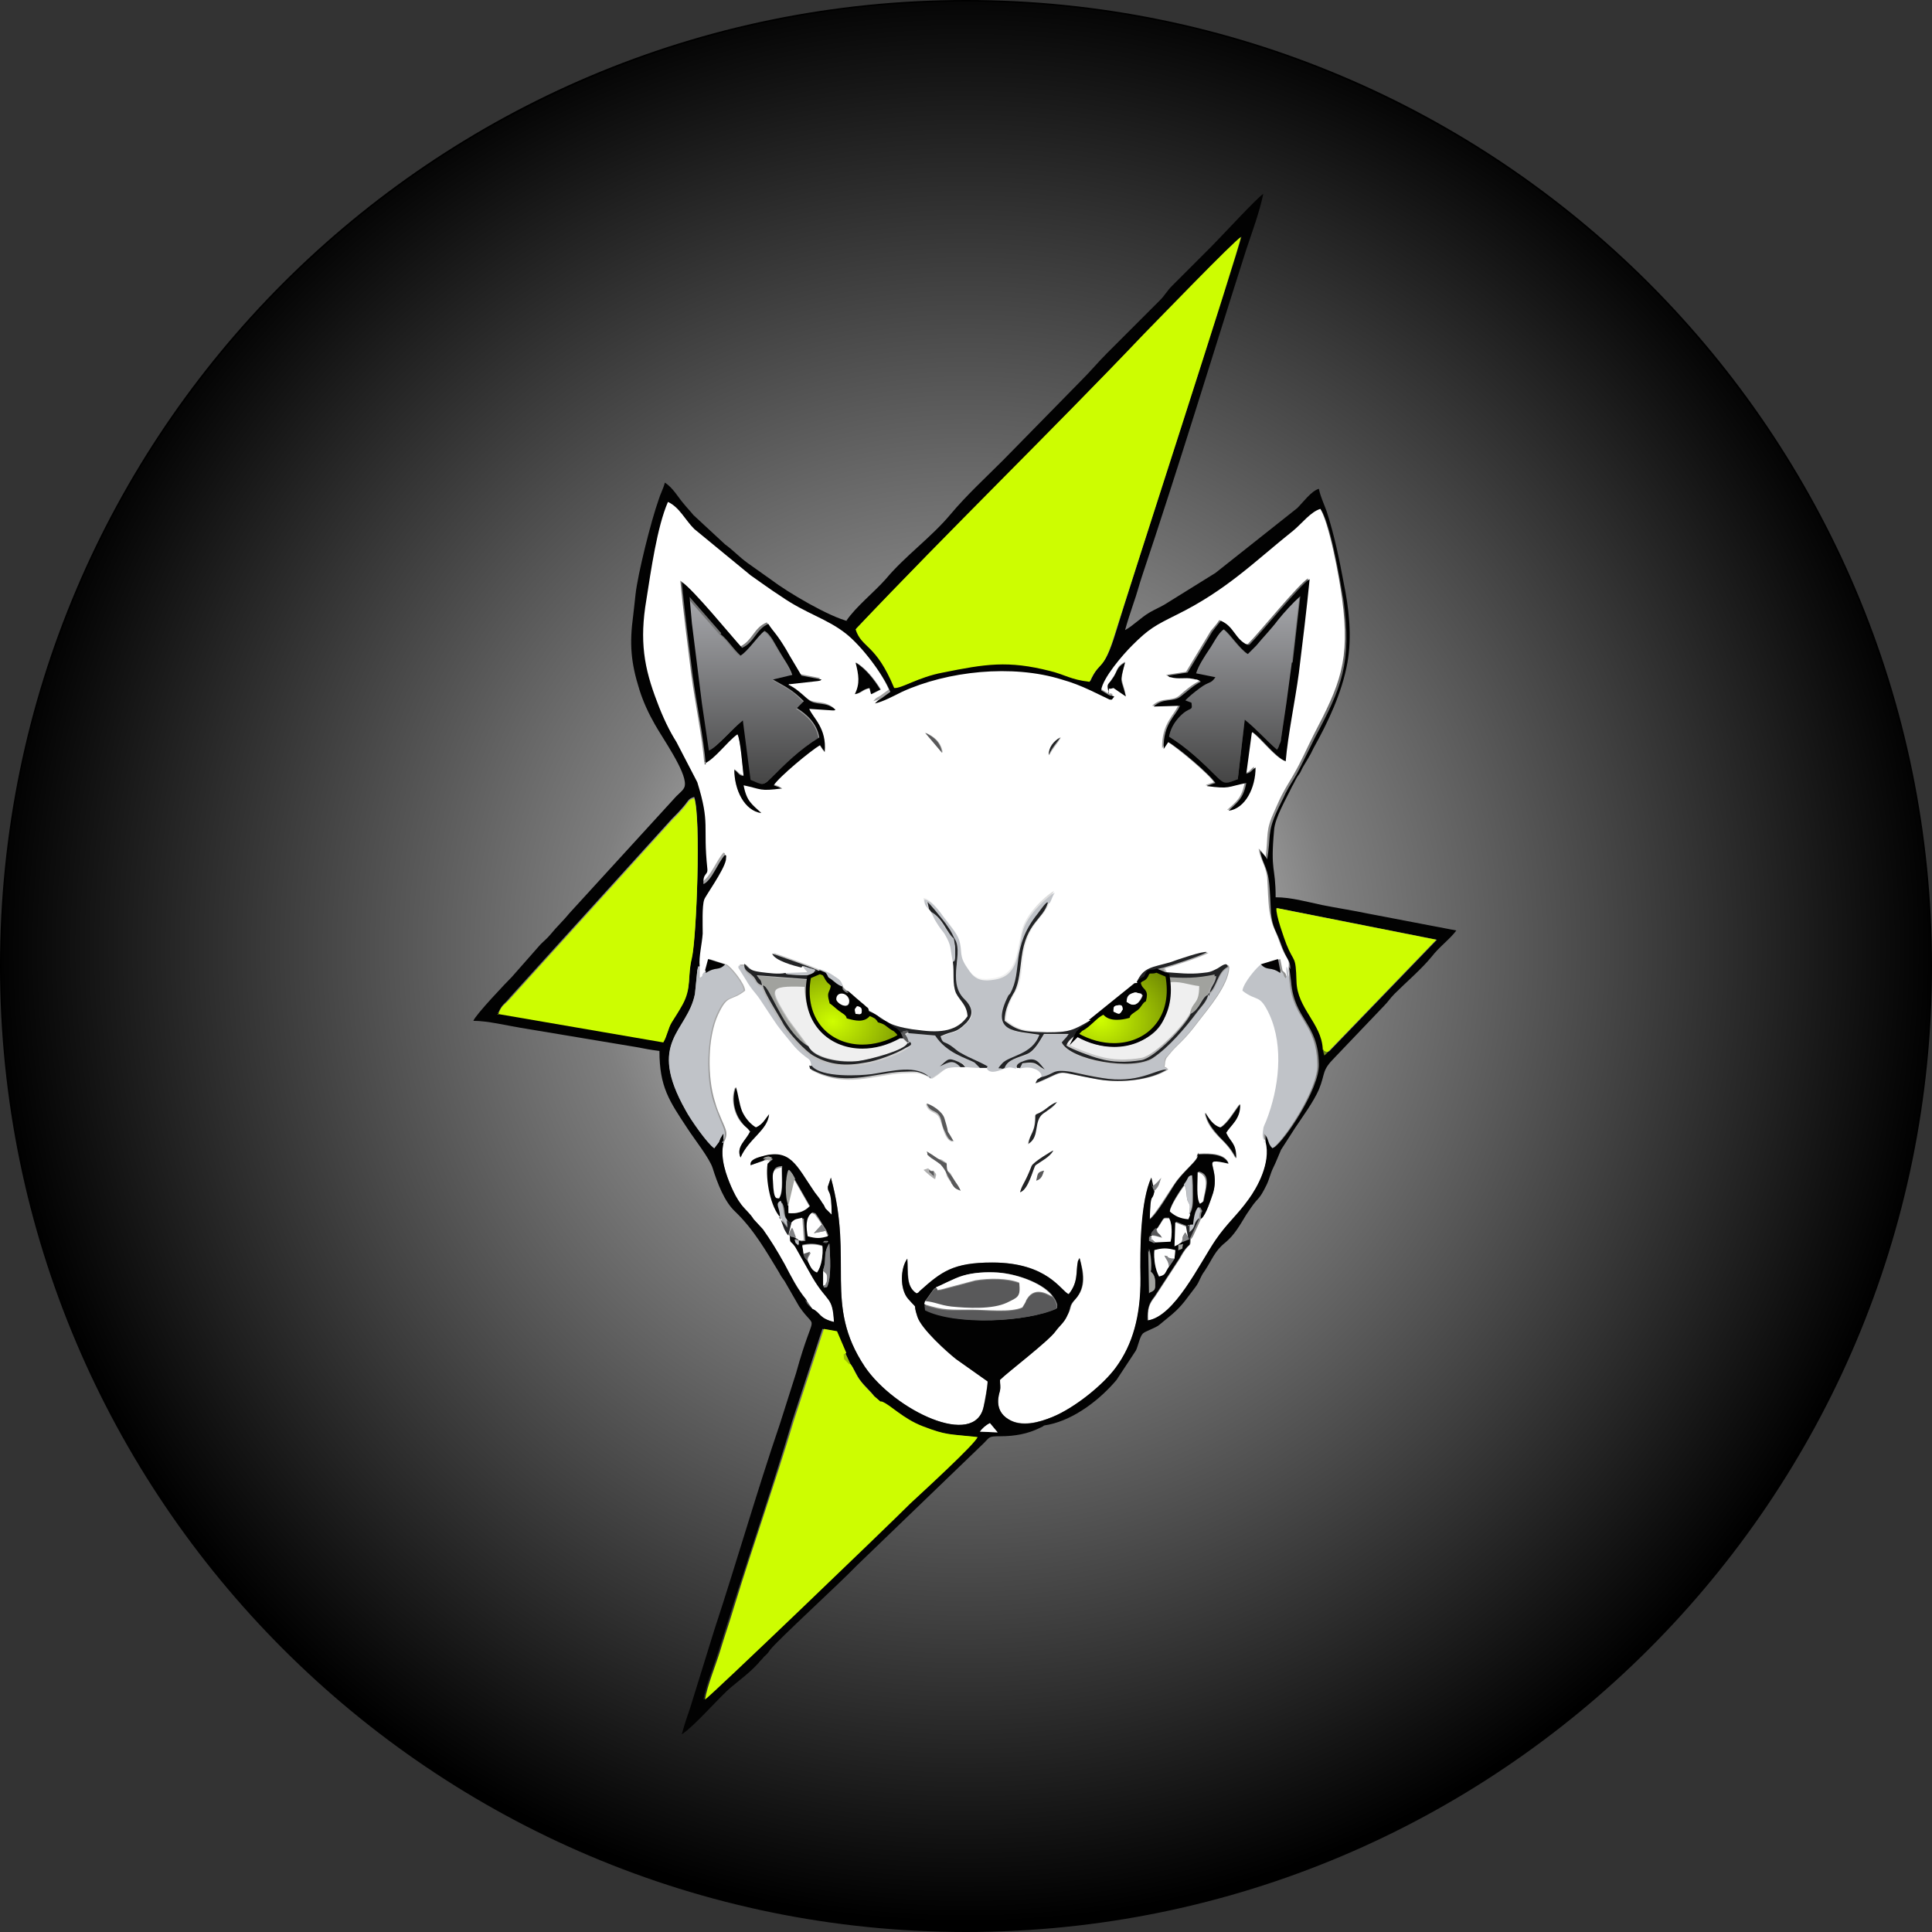 <?xml version="1.0" encoding="UTF-8"?>
<svg xmlns:xodm="http://www.corel.com/coreldraw/odm/2003" xmlns="http://www.w3.org/2000/svg" xmlns:xlink="http://www.w3.org/1999/xlink" version="1.1" id="Layer_1" x="0px" y="0px" viewBox="0 0 2502 2502" style="enable-background:new 0 0 2502 2502;" xml:space="preserve">
<rect x="0" y="0" width="2502" height="2502" fill="#333333" stroke="none"/>
<style type="text/css">
	.st0{fill-rule:evenodd;clip-rule:evenodd;fill:url(#SVGID_1_);}
	.st1{fill-rule:evenodd;clip-rule:evenodd;fill:#FFFFFF;}
	.st2{fill-rule:evenodd;clip-rule:evenodd;fill:#020202;}
	.st3{fill-rule:evenodd;clip-rule:evenodd;fill:#CDFD01;}
	.st4{fill-rule:evenodd;clip-rule:evenodd;fill:url(#SVGID_00000026847302871097622970000006919337561084139422_);}
	.st5{fill-rule:evenodd;clip-rule:evenodd;fill:#C0C3C8;}
	.st6{fill-rule:evenodd;clip-rule:evenodd;fill:url(#SVGID_00000163774187764561472270000017059140417790215056_);}
	.st7{fill-rule:evenodd;clip-rule:evenodd;fill:#EFEFEF;}
	.st8{fill-rule:evenodd;clip-rule:evenodd;fill:#222325;}
	.st9{fill-rule:evenodd;clip-rule:evenodd;fill:#59595A;}
	.st10{fill-rule:evenodd;clip-rule:evenodd;fill:#A1A29E;}
	.st11{fill-rule:evenodd;clip-rule:evenodd;fill:#828385;}
	.st12{fill-rule:evenodd;clip-rule:evenodd;fill:url(#SVGID_00000067932993026920062060000005229039142540947853_);}
	.st13{fill-rule:evenodd;clip-rule:evenodd;fill:#9DC202;}
	.st14{fill-rule:evenodd;clip-rule:evenodd;fill:#6B8717;}
	.st15{fill-rule:evenodd;clip-rule:evenodd;fill:url(#SVGID_00000087407764080572978660000013979280508829580417_);}
</style>
<g>
	
		<radialGradient id="SVGID_1_" cx="9.094947e-13" cy="2502" r="1" gradientTransform="matrix(1250 0 0 -1250 1251 3128751)" gradientUnits="userSpaceOnUse">
		<stop offset="0" style="stop-color:#FFFFFF"></stop>
		<stop offset="0.38" style="stop-color:#7F7F7F"></stop>
		<stop offset="1" style="stop-color:#000000"></stop>
	</radialGradient>
	<circle class="st0" cx="1251" cy="1251" r="1250"></circle>
	<path d="M1251,1v1c344.7,0,657,139.9,883,366c226.1,226.1,366,538.3,366,883c0,344.7-139.9,657-366,883   c-226.1,226.1-538.3,366-883,366c-344.7,0-657-139.9-883-366C141.9,1908,2,1595.7,2,1251c0-344.7,139.9-657,366-883   C594,141.9,906.3,2,1251,2V1V0C560.4,0,0,560.4,0,1251c0,690.6,560.4,1251,1251,1251c690.6,0,1251-560.4,1251-1251   C2502,560.4,1941.6,0,1251,0V1z"></path>
	<path class="st1" d="M1342,1529c3-9,2-10,10-13C1350,1522,1348,1526,1342,1529z M1226,1516c6,3,5,4,9,11c4,6,6,8,9,15   c-7-3-8-4-12-10c-5-8-6-7-7-15L1226,1516z M1203,1514c5,3,0,2,6,2c4,6,4,3,2,11c-3-1-12-9-15-12l6-2L1203,1514z M1226,1516l-7-8   c-8-7-4-2-6-7c8,0,6,1,13,5V1516z M1321,1544c4-10,6-10,15-34c2-5,27-20,28-20c-4,8-16,14-23,19C1338,1513,1331,1541,1321,1544z    M1213,1502c-3-1-5-1-8-3c-6-6-1-1-4-7c7,4,9,4,12,11V1502z M1580,1460c9-5,18-21,25-30c2,18-11,27-18,37c7,13,13,13,13,33   c-7-13-12-18-22-28c-7-7-16-18-18-31c5,8,10,16,19,19H1580z M1235,1479c-3-1-7,0-12-12c-2-6-3-10-5-15c-4-15-15-8-19-22   c8,2,20,9,23,19c10,29,0,7,12,30H1235z M1341,1444c12-5,16-12,27-16c-3,5-7,8-11,10c-3,3-4,2-7,5c-13,9-3,30-19,39c2-14,10-14,9-37   L1341,1444z M979,1460c9-3,12-11,17-17c-3,22-26,31-37,56c-6-14,7-22,12-33c-4-8-5-6-11-12c-10-12-14-32-8-46c3,7,4,20,8,31   c4,9,11,17,18,21H979z M1359,1168c-6,22-28,25-34,71c-2,15-2,32-9,44c-6,10-13,23-13,38c17,14,26,14,55,15s35-3,55-15l57-46   c4-2,0-1,4-2c9-20,20-18,44-26c8-2,43-15,47-13c-8,5-45,17-56,20c1,11-2-6,1,3c0,0,1,2,2,3c16,1,30,3,47,1c11-1,12-2,20-6   c5-3,12-9,13-2c-1,23-27,53-40,70c-20,27-27,29-38,43c-3,4-4,4-5,9c-1,13-3,2,4,10c-20,13-57,18-88,13c-64-11-37-14-82,5   c3-8,3-4,8-9c0-6,1-3-3-7c-1-2-4-3-7-4c-6-2-12-2-19,0h-4c-5-2-8-3-15,0l-2,1l-4,1c-14,5-16-1-17-2h-9l-19-1h-6c-26-1-19,3-39,15   c-17-8-16-8-38-7c-37,2-74,20-118-4c-2-8-1-2,2-4c0-14-3-11-11-18c-5-5-10-10-14-14c-24-27-19-22-36-49c-4-6-7-11-12-17   c-4-6-8-10-12-17l-10-16c2-1-5-2,8-2c7,7,8,9,22,11c9,1,22,3,31,1l27-1c-3-5,0,0-3-4c-2-2,0,0-3-4c-9-2-34-9-38-18   c17,6,41,14,58,21c6,1,14,6,20,9c8,6,9,5,12,14l8,8c5,4,9,7,14,12c2,2,5,4,7,6c4,4,4,2,5,6c10,4,18,12,29,17c9,4,25,7,36,8   c29,4,50,0,63-18c-2-15-11-20-15-30c-5-12-2-26-4-40c-4-19-1-20-11-37c-3-6-7-10-10-14c-4-6-4-8-8-15l-4-5c-5-6-5-5-6-13   c10,1,21,18,26,24c6,7,16,19,19,28c6,16,0,21,11,37c7,11,14,18,33,15c32-4,31-31,38-61c5-24,36-50,42-52c-4,6-3,10-7,14H1359z    M1359,978c0-10,6-19,15-23C1369,964,1364,968,1359,978z M1199,949c11,5,20,12,22,26L1199,949z M1436,897c-2-12-1-9,4-18   c8-10,4-15,17-22c-7,29-4,19,1,44l-16-11c-8,2-4-4-7,6L1436,897z M1108,899c7-14,6-25,1-41c13,8,24,22,32,35l-12,6l-2-8   C1118,893,1117,897,1108,899z M986,1052c-22-3-35-30-35-56c6,4,5,6,12,8c-1-7-4-48-8-54c-13,9-29,32-43,38c-3-36-12-78-17-116   c-5-41-10-79-14-120c12,7,66,72,78,85c16-8,17-24,34-31c8,12,12,13,23,33c7,11,14,22,20,34l26,5c-3,2,0,1-5,2l-36,4c0-1-1,1-2,1   c6,3,8,5,14,9c4,3,9,8,13,11c9,7,21,1,34,12c-2,1,0,1-4,1l-30-2c5,12,23,25,20,56l-6-9c-13,7-53,42-60,52l11,4c-30,4-26,1-50-4   c4,21,12,25,23,36L986,1052z M1616,834c15-15,66-78,78-85c-4,41-9,82-14,122c-5,37-14,79-17,114c-14-6-30-29-43-38c0,0-1,1-1,2   l-7,52c7-1,6-4,12-8c0,26-13,53-35,56c12-11,19-15,23-36c-25,5-20,8-51,4c1,0,1-1,2-1l9-3c-7-11-48-45-61-53l-6,9   c-1-32,16-43,21-56l-34,1c13-12,25-5,35-13c8-7,16-14,26-19c-3-3,0-1-5-3c-2-1-3-1-6-1c-10-2-18,1-28-2c0,0-1,0-2-1c0-1-1,0-2-1   l26-4l32-53c4-5,8-9,11-14c16,7,18,24,34,31H1616z M906,1250v17c9-5,0-2,9-10l4-15l22,7c6,3,24,25,24,34c-19,15-22,3-35,31   c-14,30-14,82-4,113c2,8,6,17,9,24c5,12,9,17,2,29c-5,20,4,43,10,57c4,8,7,15,13,23c6,7,11,11,16,19l12,13c10,15,18,27,28,45   c9,17,17,32,28,46l8,12c11,5,8,12,28,17c-1-34-8-24-28-58l-22-39c-6-9-7-3-7-14c-2-2-1-1-3-4c0,0-3-5-3-6c-2-5-3-8-5-14   c-13-14-20-49-17-70l2-5l-8,1l-17,6c1-2-1-7,13-11c38-11,46,11,70,46c4,5,7,9,10,14c1,3,3,5,4,7l8,8c0-35-5-26-5-36l4-12   c30,108-10,164,44,245c38,56,143,107,154,51c1-7,5-26,5-32l-41-29c-12-9-45-39-50-55c-7-21,3-6-12-23c-11-12-10-39-1-52   c2,19-2,36,12,45c4-2,1,0,4-3c28-25,43-37,94-37c72,0,89,37,99,41c13-16,9-30,12-43c0-1,0-1,1-2c0,0,0-1,1-2c6,19,9,38-5,53   c-9,11-4,10-11,22c-4,9-10,13-15,20c-9,12-62,53-72,63c0,6,1,9,0,14c-1,4-9,25,11,37c17,10,40,4,57-3c30-12,66-42,82-64   c22-30,33-67,32-115c0-39,0-101,14-131l2,11c1-1,6-4,11-11c-3,8-3,12-9,17c-3,15-5-2-6,36c7-5,26-37,32-45c9-14,26-27,29-34l1-2   c4-13-5,8,1-3c17-1,34,0,39,12c-39-10-10,3-20,38c-2,8-9,29-15,33l-11,24c-2,3-1,2-3,4c0,12-1,1-14,25l-32,49c-8,10-10,16-9,31   c35-5,66-73,88-104c15-22,28-32,43-53c11-15,28-48,22-74c-3-4-5-7-2-17c1-3,3-8,4-11c17-41,23-96,4-137c-13-28-15-16-35-31   c0-10,19-31,24-34l23-7l3,15c7,6,2,4,7,10c3-6,0-6,1-15c1-13-4-8-13-35c-5-14-9-18-12-37c-2-14-2-30-3-44c-2-16-9-23-11-37   c3,2,8,9,9,11c4-30-1-33,12-61c4-9,7-16,12-25s9-15,14-24c8-14,16-32,24-48c34-65,48-96,37-177c-3-24-17-102-30-119   c-13,5-24,20-35,28c-49,39-87,78-151,109c-29,14-37,18-58,40c-12,12-38,42-40,58c20,13,9,4,17,8c-4,5-2,4-6,4l-25-12   c-13-5-23-9-37-14c-64-21-149-12-207,16c-10,5-25,13-35,15c4-5,4-4,9-7l11-8c-10-24-37-58-57-75c-24-20-51-26-85-49   c-14-9-25-17-39-27l-73-60c-11-12-19-28-34-35c-14,32-22,89-28,127c-9,53-3,88,14,132c7,18,16,38,25,52l27,52c17,54,7,54,13,112   c1,9-5,4-5,20c11-6,19-28,28-38c1,2,3-2,1,7c-2,14-26,47-28,51c-3,8-1,33-2,44c0,14-5,28-4,42L906,1250z"></path>
	<path class="st2" d="M1095,1753l6,13c5,6,8,15,14,23c5,6,13,13,17,19l8,7c11,4,27,22,53,32c32,12,35,10,71,14c-3,8-73,72-87,86   c-32,32-258,249-266,254c3-18,13-42,19-61c6-20,13-40,19-60c25-78,54-162,77-240l39-119l17,3l12,28L1095,1753z M1269,1854   c4-5,8-8,13-11l10,12L1269,1854z M1197,1689l1-4l10-14c4-4-3,1,5-4c4-1,24-12,35-15c13-4,30-5,45-4c27,2,60,15,71,31c1,2,2,2,4,7   s1,3,1,8c-38,18-130,23-170,2l-1-8L1197,1689z M1066,1645c5-12-1-22,8-34c1,16,3,44-3,56c-7,1-2,1-5-2V1645z M1490,1646   c4,4,6,7,6,15s0,10-7,12l-1-56c3,8,3,18,3,28L1490,1646z M1514,1640c-6,8-4,11-13,13c-4-10-7-22-6-34c10-2,17-2,27,0l-1,11l-4,6   C1514,1640,1516,1638,1514,1640z M1045,1632c-2-2-1-1-3-4c-3-4,1,3-1-3l-2-13c9-2,17-2,26,1c1,12-1,26-7,34c-7-4-8-7-12-15H1045z    M1526,1619c1-11,0-5,6-8C1530,1618,1533,1616,1526,1619z M1066,1608c1,0,1-1,2-1h3c0-1,1,1,2,1c-1,0-1,1-2,1L1066,1608z    M1492,1601v-2c3-5,0-1,3-5c2-3,2-2,4-4c10-15,6-13,15-13c4,8,4,20,2,30l-20,1l-7-3c0-9-1-2,3-5V1601z M1035,1612c-5-4-3-1-5-8   C1037,1608,1034,1602,1035,1612z M1065,1585l5,8l3,7c-11,3-16,3-26,0c-2-11-2-24,5-30c6,2,3,0,8,7C1062,1580,1063,1582,1065,1585z    M1029,1527l20,35c-7,7-16,10-27,9v-10c-5-10-5-37,0-46c4,4,6,8,8,12H1029z M1541,1571c0,1,0,2,0,2l-2,5c-12-1-17-4-24-10   c1-8,14-28,19-34c7-10,4-11,10-12c1,9,1,18,1,27s0,16-4,23V1571z M1555,1558c-5-7-3-27-3-41c14,3,12,15,8,32   C1558,1559,1560,1554,1555,1558z M1010,1550c-3-1-7,4-8-22c-1-13,0-17,11-18C1012,1521,1015,1542,1010,1550z M1721,1361l-5,5l-2-8   c-3-34-33-52-34-87c-1-36-3-24-13-48c-3-8-14-39-13-47l207,41l-140,145V1361z M645,1312c6-13,8-11,15-20l206-227c5-6,11-11,16-17   c11-12,8-13,17-16c9,25,3,181-3,207c-6,24,0,38-12,60c-5,10-9,15-14,23c-4,8-6,18-11,26l-215-37L645,1312z M1668,1251c2,3,0-2,2,5   l2,15c4,50,35,53,36,107c1,32-44,99-58,108c-7-6-5-12-11-19v12c7,27-11,59-22,74c-15,21-28,31-43,53c-21,31-53,99-88,104   c0-15,1-21,9-31l32-49c13-24,14-12,14-25v-1l-10,4c-6,2-3,2-9,5l1-31l15,6c1-4-1,0,5-2h4c1-8,2-18,7-23c6,10,1,1,1,15h1   c6-5,12-25,15-33c10-35-19-47,20-38c-5-12-22-13-39-12c-6,11,3-10-1,3l-1,2c-3,6-20,20-29,34c-5,8-24,40-32,45c1-38,3-21,6-36   c0-7,0,0-1-5l-3-13c-14,30-15,92-14,131c0,48-10,85-32,115c-16,22-53,52-82,64c-17,7-40,14-57,3c-20-12-12-33-11-37c1-5,0-8,0-14   c10-10,63-50,72-63c5-7,11-11,15-20c6-12,1-12,11-22c13-15,10-34,5-53c0,1,0,1-1,2c0,0,0,1-1,2c-3,13,1,27-12,43c-10-4-27-41-99-41   c-51,0-66,12-94,37c-3,3,0,1-4,3c-14-9-11-26-12-45c-9,12-10,39,1,52c15,17,5,2,12,23c5,16,39,46,50,55l41,29c0,7-3,25-5,32   c-11,56-116,5-154-51c-54-81-14-136-44-245l-4,12c0,10,5,1,5,36l-8-8c-1-2-2-5-4-7c-3-5-6-9-10-14c-24-35-31-58-70-46   c-15,4-13,9-13,11l17-6c2-2,1-2,5-3c5-1,3,0,7,1l-7,6c-3,21,4,57,17,70l1,1c0-11-7-16,1-20c5,9,1,18,8,24c3,2,2,1,6,2c5-5,6-4,14-6   l2,29c-10,1-2,1-11-3c-2-1-3-1-5-2c0,0-3,0-3-1s-1,0-1-1v1c0,10,1,5,7,14l22,39c20,34,26,24,28,58c-20-5-17-12-28-17c-5-6-6-5-8-12   c-12-14-19-29-28-46c-10-18-18-31-28-45l-12-13c-5-8-10-11-16-19s-9-14-13-23c-6-14-15-37-10-57v-12l-1,1l-3,5c-1,2-1,3-2,5l-6,8   c-9-6-31-37-37-49c-51-91,3-101,12-151l3-30c2-8-1-2,3-6c-1-13,3-28,4-42c0-11-1-36,2-44c1-4,25-37,28-51c1-9,0-5-1-7   c-10,11-17,33-28,38c-1-15,6-11,5-20c-6-57,4-57-13-112l-27-52c-9-14-18-33-25-52c-17-44-23-79-14-132c6-38,14-95,28-127   c15,7,22,23,34,35l73,60c13,9,25,18,39,27c33,23,60,29,85,49c20,16,47,51,57,75l-11,8c-5,3-5,3-9,7c10-2,25-10,35-15   c59-27,143-36,207-16c14,4,24,8,37,14l25,12c4,0,2,1,6-4c-9-4,2,4-17-8c2-16,28-46,40-58c22-22,30-26,58-40c65-32,102-70,151-109   c11-9,22-24,35-28c13,17,26,95,30,119c11,81-3,113-37,177c-8,16-16,33-24,48c-5,9-9,14-14,24c-4,9-8,16-12,25c-12,27-7,31-12,61   c-1-3-7-9-9-11c2,14,9,21,11,37c2,14,2,30,3,44c2,19,7,23,12,37c9,26,13,22,13,35L1668,1251z M1109,814c121-127,252-254,373-382   c15-16,117-121,126-126c-3,15-148,462-163,513c-16,52-20,34-33,63c-24-3-30-9-51-14c-55-14-84-9-139,2c-32,6-54,21-63,20   C1135,831,1117,839,1109,814z M1100,805c-26-6-80-38-101-54l-31-22c-11-8-18-16-29-24l-41-38c-4-5-8-9-12-14c-8-9-14-21-25-28   c-2,8-6,15-8,22c-10,28-27,96-30,123c-1,11-2,17-3,27c-5,37-3,61,8,96c5,16,12,31,20,45c10,18,40,60,39,78c0,6-6,10-11,15l-138,151   c-9,11-16,17-25,28c-5,6-8,8-13,13l-37,42c-7,7-47,49-50,57c18,0,43,6,61,9l150,25c10,2,21,4,30,5c0,47,13,65,36,100   c9,14,29,39,33,52c6,19,15,43,29,56c24,23,40,51,57,79c2,4,4,7,7,11l19,33c24,35,20-1-4,86l-21,66c-30,88-56,179-85,267l-31,100   c-4,12-8,23-11,35c18-12,48-48,65-62c12-10,23-18,34-30c2-3,5-5,7-8c5-5,4-3,8-9c10-13,90-86,113-110l164-158c8-8,6-9,21-9   c19,0,36-3,52-11c9-4,0-2,11-4c34-7,67-33,88-58l25-38c3-6,5-18,9-22c3-3,16-7,21-11c6-5,11-9,17-14c14-12,19-21,30-35   c6-8,6-13,12-21c10-15,13-26,27-37c12-10,19-23,27-36c5-7,7-11,13-18c6-6,9-12,13-20s5-15,9-23s6-14,10-23l18-28c10-15,24-34,31-50   c9-22,3-24,21-42l63-66c6-6,8-10,14-16c16-16,34-31,48-48c10-13,24-23,32-34l-115-22c-19-4-39-7-59-11c-19-4-40-10-60-10   c0-41-7-32-2-87c1-16,16-41,23-56c3-5,4-8,7-13c5-7,3-4,7-12c4-7,10-16,14-25c19-34,37-72,44-111c6-34,2-70-5-104   c-6-32-12-61-22-92c-4-11-8-19-10-29c-10,3-20,17-28,25l-106,84l-66,41c-7,4-12,6-19,10c-12,7-21,17-32,23c3-11,7-23,11-35   c4-11,7-23,11-35c47-140,90-282,135-423c8-24,17-48,22-72c-9,6-54,55-67,68l-51,51c-7,7-9,12-16,19c-23,23-45,45-68,68   c-12,12-21,23-33,35l-102,104c-23,23-47,45-68,70c-25,30-59,54-84,84c-15,17-39,36-51,54L1100,805z"></path>
	<path class="st3" d="M1108,815c8,25,26,18,50,76c9,1,31-14,63-20c55-11,84-16,139-2c20,5,26,11,51,14c13-29,17-10,33-63   c16-51,161-498,163-513c-9,5-111,111-126,126C1360,560,1229,687,1108,815z"></path>
	<path class="st3" d="M1140,1815l-8-7c-4-5-12-12-17-19c-7-8-9-17-14-23l-7-7c-1-10-1-3,2-7l-12-28l-17-3l-39,119   c-23,77-53,162-77,240c-6,20-13,40-19,60c-6,19-16,43-19,61c8-5,234-222,266-254c15-14,85-78,87-86c-37-4-40-2-71-14   c-26-10-42-28-53-32H1140z"></path>
	<path class="st3" d="M644,1313l215,37c5-8,6-18,11-26s9-14,14-23c12-22,6-36,12-60c6-25,12-182,3-207c-8,2-6,4-17,16   c-5,6-11,11-16,17l-206,227c-8,9-10,7-15,20L644,1313z"></path>
	<path class="st3" d="M1713,1359l1,1c0,1,1,1,1,1c4,2-1,1,5,1l140-145l-207-41c-1,9,10,39,13,47c10,25,12,13,13,48s32,54,34,87V1359   z"></path>
	
		<linearGradient id="SVGID_00000156571122127151901810000008254225184963184256_" gradientUnits="userSpaceOnUse" x1="0" y1="2502" x2="1" y2="2502" gradientTransform="matrix(1.475699e-14 -241 -241 -1.475699e-14 603957.5 1015)">
		<stop offset="0" style="stop-color:#444444"></stop>
		<stop offset="1" style="stop-color:#A6A7AB"></stop>
	</linearGradient>
	<path style="fill-rule:evenodd;clip-rule:evenodd;fill:url(#SVGID_00000156571122127151901810000008254225184963184256_);" d="   M908,912l9,61c9-4,30-28,44-39l10,77c13,4,15,8,25-1c20-20,38-38,64-54c-3-18-15-29-29-38l9-9c-7-7-14-14-24-19l-16-9l25-6   c-3-10-11-22-17-31c-5-9-11-22-19-26c-9,7-21,26-31,32c-11-9-16-21-26-28l-41-47l3,34l13,104L908,912z"></path>
	<path class="st5" d="M935,1480c7-11,3-17-2-29c-3-7-6-16-9-24c-10-31-9-83,4-113c13-28,15-16,35-31c0-9-18-31-24-34   c-9,9-11,2-25,11v-3c-9,8,0,5-9,10c0-3,1-27-2-10l-3,30c-10,50-63,61-12,151c6,11,28,43,37,49l6-8c1-2,1-3,2-5l3-5l1-1v12H935z"></path>
	<path class="st5" d="M1637,1480v-12c7,7,4,13,11,19c14-9,59-76,58-108c-1-55-31-57-36-107l-2-15c-2-6,0-2-2-5c-1,9,2,9-1,15   c-5-6,0-4-7-10v3c-13-9-16-2-25-11c-5,3-23,24-24,34c19,15,22,3,35,31c19,42,12,96-4,137c-1,3-4,8-4,11c-2,11,0,13,2,17L1637,1480z   "></path>
	<path class="st5" d="M1202,1176l-2-9c5,3,15,17,19,22c5,6,13,17,16,26c15,18-10,57,14,80c14,13,11,22,3,30l-1,1c-14,14-16,9-33,17   c3,10,4,6,13,12c6,4,8,7,14,10c12,7,22,10,34,17l-1,2c1,1,3,7,17,2l4-1c-2-2-8,3,1-7c10-11,39-11,48-37c-30-5-65-2-40-51l1-1l1-1   c17-30,0-59,36-104c3-3,12-17,13-14c3-4,3-8,7-14c-6,3-37,28-42,52c-7,31-6,57-38,61c-19,3-26-4-33-15c-12-17-6-21-11-37   c-3-9-14-21-19-28s-16-23-26-24c1,8,1,7,6,13L1202,1176z"></path>
	
		<linearGradient id="SVGID_00000106839693131678240370000006769019304029992596_" gradientUnits="userSpaceOnUse" x1="0" y1="2502" x2="1" y2="2502" gradientTransform="matrix(1.475699e-14 -241 -241 -1.475699e-14 604580.5 1013)">
		<stop offset="0" style="stop-color:#444444"></stop>
		<stop offset="1" style="stop-color:#A6A7AB"></stop>
	</linearGradient>
	<path style="fill-rule:evenodd;clip-rule:evenodd;fill:url(#SVGID_00000106839693131678240370000006769019304029992596_);" d="   M1543,910c2,12-2,2-17,20c-6,7-10,14-12,24c23,14,44,34,63,53c10,11,12,7,26,2l9-77c15,12,28,27,42,39l1-2c0,0,1-1,1-2   c5-13-2,8,1-3c1-2,1-5,2-7l7-47l7-52l10-86c-10,9-21,21-29,31c-9,11-19,21-28,33l-11,11c-11-7-22-25-31-32c-7,4-15,19-19,26   c-5,9-14,21-17,31l25,5c-6,8-8,5-20,14c-8,5-13,9-19,16l8,3H1543z"></path>
	<path class="st2" d="M1673,858l-7,52l-7,47c0,2-1,5-2,7c-4,11,4-10-1,3l-1,2c0,0-1,1-1,2c-14-12-27-27-42-39l-9,77c-14,5-16,8-26-2   c-19-19-40-39-63-53c2-10,6-17,12-24c15-17,19-7,17-20l-8-3c6-6,11-10,19-16c12-9,14-5,20-14l-25-5c3-10,11-22,17-31   c5-7,12-22,19-26c9,7,20,25,31,32l11-11c9-11,19-21,28-33c8-10,19-22,29-31l-10,86H1673z M1615,835c-16-8-17-24-34-31   c-4,5-8,10-11,14l-32,53l-26,4c1,1,1,1,2,1c0,1,1,1,2,1c10,3,19,0,28,2c2,0,3,1,6,1c5,2,2,0,5,3c-10,5-18,13-26,19   c-10,8-22,1-35,13l34-1c-5,13-22,23-21,56l6-9c14,8,54,42,61,53l-9,3c0,0-1,0-2,1c30,4,26,1,51-4c-4,21-12,25-23,36   c22-3,35-30,35-56c-6,4-5,6-12,8l7-52c0,0,0-1,1-2c13,9,29,32,43,38c3-35,12-77,17-114c5-41,10-81,14-122c-12,7-63,70-78,85H1615z"></path>
	<path class="st2" d="M933,821c10,8,16,19,26,28c10-6,22-25,31-32c8,4,14,18,19,26c5,9,14,21,17,31l-25,6l16,9c10,6,17,12,24,19   l-9,9c13,8,26,20,29,38c-26,16-44,34-64,54c-10,10-12,6-25,1l-10-77c-14,11-34,35-44,39l-9-61l-13-104l-3-34l41,47L933,821z    M912,989c14-6,30-29,43-38c4,6,7,47,8,54c-7-1-6-4-12-8c0,26,13,53,35,56c-12-11-19-15-23-36c24,5,20,8,50,4l-11-4   c7-11,48-45,60-52l6,9c3-31-15-44-20-56l30,2c4,0,2,0,4-1c-13-11-24-5-34-12c-4-3-9-8-13-11c-6-5-8-6-14-9c0,0,1-2,2-1l36-4   c5-1,2,0,5-2l-26-5c-7-12-14-23-20-34c-12-20-16-22-23-33c-16,7-18,24-34,31c-12-13-65-78-78-85c4,41,9,80,14,120   c5,38,14,80,17,116L912,989z"></path>
	<path class="st5" d="M1051,1381c11,16,63,13,78,11c27-4,59-13,76,5c21-12,14-15,39-15c-11-10-15-7-27-1c11-9,10-11,24-6   c9,3,7,3,9,7l19,1l-7-7c-11-6-36-12-51-35l-34-3l-5,3c3,5,3,4,5,11c5,3-1,5-5,8c-12,8-38,16-52,19c-25,4-46,2-66-8   c-12-7-35-31-40-41c-6-10-26-42-27-51c-9-4-7-7-13-13c-5-5-10-6-10-15c-12-1-6,0-8,2l10,16c4,7,7,11,12,17s8,11,12,17   c18,27,13,21,36,49c4,5,9,10,14,14c8,7,10,4,11,18V1381z"></path>
	<path class="st5" d="M1565,1288c-2,10-10,17-15,24c-15,20-36,44-57,59c-26,18-107,3-118-20c4-6,6-6,9-11h-32c-5,8-12,22-22,26   c-12,5-25,6-29,18c7-3,10-1,15,0c0-1-3-6,9-9c17-5,20,3,27,11c-12-6-9-11-29-8l-3,6c7-2,14-2,19,0c3,1,5,2,7,4c3,4,2,1,3,7   c19-4,13-11,39-7c14,2,27,5,40,8c46,8,69-11,84-11c-7-7-5,3-4-10c0-5,1-5,5-9c11-14,18-16,38-43c13-17,39-47,40-70   c-14,6-14,27-25,35H1565z"></path>
	<path class="st7" d="M1047,1355c8,15,42,21,65,19c16-2,60-14,63-23l-5-5l-1-1c-2-2-1-2-4-4c-6,2-4,3-11,5c-7,7-33,12-49,9   c-18-3-33-14-35-26c-6-1-2,2-7-5c-15-11-19-29-20-47c-50-2-46,4-22,43L1047,1355z"></path>
	<path class="st7" d="M1542,1312c3-17,12-11,12-36c-12-1-28-8-42-4c0,15,8,53-33,72c-30,14-61,9-86-6c-6,3-10,8-12,13   c5,4,34,15,43,17c17,5,36,5,54,2s59-46,64-60V1312z"></path>
	<path class="st8" d="M1565,1288c-9,3-10,18-23,25c-6,14-46,57-64,60c-19,3-37,3-54-2c-9-2-38-13-43-17c2-6,7-10,12-13   c25,15,57,20,86,6c41-19,32-57,33-72c-2-3-2,2-3-8c27,2,42,1,66-3c-1,11-8,13-9,26L1565,1288z M1299,1384l2-1c4-11,17-13,29-18   c10-4,17-18,22-26h32c-3,5-5,6-9,11c11,23,92,37,118,20c21-14,42-39,57-59c5-7,13-14,15-24c11-8,11-28,25-35c-1-7-8-1-13,2   c-8,4-9,5-20,6c-17,2-31,0-47-1c-6-1-2,1-7-1c-3-1-3-2-4-3l8-2c11-3,48-15,56-20c-4-2-39,10-47,13c-24,7-35,6-44,26h2   c6-5,8-10,15-14c15-3,20,24,20,37c-1,14-5,12-6,13c-1,15-18,34-33,34c-2,2,0,2-4,4c-6,3-37,1-42,1c-13-1-20-6-29-12c4-2,5-4,9-6   c7-5,1-3,9-5v-2h-2c-21,12-26,15-55,15c-29-1-37-1-55-15c0-15,7-28,13-38c6-12,7-29,9-44c6-46,28-49,34-71c-1-3-10,10-13,14   c-36,45-19,74-36,104l-1,1l-1,1c-25,49,10,46,40,51c-9,26-39,27-48,37s-3,5-1,7H1299z"></path>
	<path class="st9" d="M1213,1668c-8,5,0-1-5,4l-10,14c13,1,18,5,34,7c20,2,54,4,72-5c14-7,18-7,16-26c-15-6-39-6-57-3l-45,12   c-7,0-1,3-5-2V1668z"></path>
	<path class="st9" d="M1197,1689l1,8c40,20,132,15,170-2c0-5,1-3-1-8s-2-5-4-7c-4-1-22-15-33,3c-2,3-1,3-3,6l-3,5c-15,7-47,3-66,3   c-28,0-36,2-61-7V1689z"></path>
	<path class="st1" d="M1213,1668c4,6-2,2,5,2l45-12c18-3,42-3,57,3c2,19-2,19-16,26c-19,9-52,7-72,5c-16-2-21-6-34-7l-1,4   c25,8,33,7,61,7c19,0,51,4,66-3l3-5c2-3,1-3,3-6c11-18,30-4,33-3c-11-16-44-29-71-31c-15-1-32,0-45,4c-11,3-31,14-35,15L1213,1668z   "></path>
	<path class="st10" d="M987,1277c5,2,0-2,4,3c9,10,27,61,55,76l-26-35c-24-39-28-45,22-43c0,18,5,36,20,47l-2-9l-4-5l-5-9   c-4-9-3-22-4-33l-66-5c4,8,5,4,7,13H987z"></path>
	<path class="st8" d="M1234,1246c2,13-1,28,4,40c5,10,14,15,15,30c-13,19-34,22-63,18c-11-1-27-4-36-8c-11-5-19-13-29-17l1,5   c6,2,9,4,13,9c11,3,11,7,21,12l4,4c11,0,0-1,7-2h1c4,0,2-1,5,1l34,3c15,23,40,29,51,35l7,7h9l1-2c-12-7-22-10-34-17c-6-3-8-6-14-10   c-9-6-10-2-13-12c17-8,19-3,33-17l1-1c7-8,10-17-3-30c-24-23,1-62-14-80c0,6,1,8,2,15c0,1,0,8,0,9c-2,12,0,3-3,7V1246z"></path>
	<path class="st2" d="M1454,1307c-4,7-4,7-12,3c0-5,0-7,5-8C1455,1300,1453,1305,1454,1307z M1460,1298c0-7,2-10,8-12c3-1,3-1,6,0   c10,3,1,0,6,3c-3,8-10,17-19,9H1460z M1412,1321h2c6-1,7-4,12-7c7,3,16,6,27,6c6-3,24-21,29-26l3-9l-1-1l-1-1l-5-5c-3-3-2-1-5-5h-2   c-4,1,0-1-4,2l-57,46H1412z"></path>
	<path class="st8" d="M1177,1351h-2c-3,9-48,21-63,23c-23,3-58-3-65-19c-28-15-46-65-55-76c-4-4,1,0-4-3c1,9,22,41,27,51   c6,10,28,35,40,41c20,11,40,13,66,8c14-2,39-11,52-19c4-2,10-4,5-8L1177,1351z"></path>
	<path class="st2" d="M1110,1303c4,1,6,2,6,6c0,6-3,4-8,4C1107,1306,1106,1309,1110,1303z M1084,1294c-1-10,15-8,16,2   C1100,1309,1085,1299,1084,1294z M1077,1298c3,2,7,6,11,9s10,6,11,10c11,3,21,5,27-4l-1-5c-1-4-1-2-5-6c-2-2-5-4-7-6   c-5-4-9-8-14-12c-2-1-4-1-5-2c-4-4-2-1-3-6c-9-3-12-9-21-13c4,8,3,5,9,11c-2,13-6,7-2,22V1298z"></path>
	<path class="st10" d="M1511,1273c14-4,30,3,42,4c0,25-9,19-12,36c13-7,14-22,23-25c2-13,9-15,9-26c-24,5-39,5-66,3c1,10,1,6,3,8   H1511z"></path>
	<path class="st2" d="M971,1466c-5,11-18,19-12,33c11-25,35-35,37-56c-5,6-8,13-17,17c-7-4-14-12-18-21c-4-10-5-23-8-31   c-6,15-2,34,8,46c5,7,6,5,11,12H971z"></path>
	<path class="st8" d="M1039,1251l16,5c-3,6-6,7-15,7l-18-1c-9-2-1,0-5-2c-9,2-22,0-31-1c-15-2-15-4-22-11c-1,9,5,10,10,15   c7,6,4,10,13,13c-2-9-2-5-7-13l66,5c1,10,0,24,4,33l5,9l-2-8c-5-6-5-7-5-16c0-6,0-13,0-20l14-6c0,0-3-4-4-4c-17-7-41-15-58-21   c3,9,29,16,38,18L1039,1251z"></path>
	<path class="st2" d="M1580,1460c-9-3-14-11-19-19c2,13,11,23,18,31c10,10,15,15,22,28c0-20-7-20-13-33c6-10,19-18,18-37   c-7,9-16,25-25,30H1580z"></path>
	<path class="st1" d="M1540,1572c0-4,2-10,0-13l-2-4c-2-6-1-14-4-20c-5,7-18,26-19,34c7,6,13,9,24,10l2-5c0,0,0-1,0-2H1540z"></path>
	<path class="st1" d="M1021,1561v10c11,1,21-2,27-9l-20-35l-8,34H1021z"></path>
	<path class="st1" d="M1041,1625l9-3c-2,6-4,5-4,11c4,8,5,12,12,15c6-8,8-23,7-34c-8-3-17-3-26-1l2,13V1625z"></path>
	<path class="st2" d="M1107,899c9-2,9-6,19-8l2,8l12-6c-8-13-19-27-32-35C1112,874,1114,885,1107,899z"></path>
	<path class="st1" d="M1514,1640c-2-9-3-7-6-14c9,2,1,1,6,3c4,1,1,1,7,1l1-11c-10-3-17-3-27,0c-1,12,1,25,6,34   C1510,1651,1508,1649,1514,1640z"></path>
	<path class="st1" d="M1498,1591c1,8,3,5,7,12c-8-2-5-2-14-3v2c3,11-4-3,1,3l4,4l20-1c2-10,2-23-2-30c-9,0-5-2-15,13H1498z"></path>
	<path class="st8" d="M1349,1394c-5,5-5,1-8,9c45-19,19-16,82-5c31,5,68,0,88-13c-15,0-37,19-84,11c-13-2-26-5-40-8c-26-4-20,3-39,7   L1349,1394z"></path>
	<path class="st1" d="M1069,1594l-15,3l10-11c-1-3-3-5-5-8c-5-7-3-5-8-7c-8,6-7,19-5,30c11,3,16,3,26,0L1069,1594z"></path>
	<path class="st2" d="M1435,897c3-9-2-3,7-6l16,11c-6-25-9-15-1-44c-12,7-9,11-17,22c-6,8-7,5-4,18L1435,897z"></path>
	<path class="st8" d="M1205,1396c-18-18-49-9-76-5c-15,2-66,5-78-11c-3,2-4-4-2,4c43,24,81,6,118,4c22-1,21-1,38,7V1396z"></path>
	<path class="st1" d="M1009,1552c5-9,3-29,3-40c-11,2-12,6-11,18C1002,1556,1006,1551,1009,1552z"></path>
	<path class="st5" d="M1234,1246c3-5,1,5,3-7c0-1,0-8,0-9c0-7-1-9-2-15c-10-7-14-25-30-35c4,7,4,9,8,15c3,5,6,9,10,14   C1233,1226,1230,1227,1234,1246z"></path>
	<path class="st1" d="M1554,1559c5-4,3,0,5-9c4-17,5-28-8-32C1551,1532,1549,1552,1554,1559z"></path>
	<path class="st1" d="M1025,1583l-4,16l4-9c0,1,1,1,1,2l4,11c8,4,1,4,11,3l-2-29C1031,1579,1030,1578,1025,1583z"></path>
	<path class="st1" d="M1530,1609c3-6-1-4,5-13l5,9l-3-16l-15-6l-1,31C1528,1611,1525,1612,1530,1609z"></path>
	<path class="st10" d="M1021,1561l8-34c-2-5-4-9-8-12C1017,1524,1016,1551,1021,1561z"></path>
	<path class="st5" d="M1534,1535c4,6,2,14,4,20l2,4c2,3,0,9,0,13c4-7,4-13,4-23c0-9,0-18-1-27c-6,2-3,3-10,12L1534,1535z"></path>
	<path class="st9" d="M1235,1478c-13-23-3-1-12-30c-3-9-16-17-23-19c5,14,15,6,19,22c1,5,2,10,5,15c5,12,8,11,12,12H1235z"></path>
	<path class="st11" d="M1066,1645c4,4,4,3,5,9c0,1,0,5-1,6c-3,7-1,1-4,4c2,4-2,3,5,2c6-12,4-40,3-56c-8,12-3,22-8,34V1645z"></path>
	<path class="st8" d="M1321,1544c11-3,17-31,20-35c7-5,19-11,23-19c-1,0-26,15-28,20C1327,1533,1324,1533,1321,1544z"></path>
	<path class="st2" d="M1633,1249c9,9,12,2,25,11v-3l-3-15l-23,7H1633z"></path>
	<path class="st10" d="M1489,1674c7-3,7-4,7-12s-2-12-6-15c1-10,1-20-3-28l1,56L1489,1674z"></path>
	<path class="st2" d="M914,1257v3c14-9,16-2,25-11l-22-7l-4,15H914z"></path>
	<path class="st8" d="M1341,1444c0,23-7,23-9,37c15-9,6-29,19-39c3-2,3-2,7-5s8-6,11-10c-11,4-14,11-27,16L1341,1444z"></path>
	<path class="st1" d="M1460,1298c10,8,16-1,19-9c-4-3,5-1-6-3c-2-1-3-1-6,0c-6,2-8,5-8,12H1460z"></path>
	<path class="st8" d="M1202,1176l4,5c16,9,20,28,30,35c-3-9-11-20-16-26c-4-5-15-19-19-22l2,9L1202,1176z"></path>
	<path class="st1" d="M1099,1296c0-11-16-13-16-2C1083,1299,1099,1309,1099,1296z"></path>
	<path class="st5" d="M1018,1260c4,3-4,0,5,2l18,1c9-1,12-1,15-7l-16-5c3,4,1,1,3,4c3,4,0-1,3,4l-27,1H1018z"></path>
	<path class="st5" d="M1063,1259c7,3,4,1,8,6c9,4,11,10,21,13c-4-9-4-9-12-14c-5-4-14-8-20-9c0,0,3,4,4,4H1063z"></path>
	<path class="st5" d="M1541,1587v9c10-7,4-10,12-18c0-14,5-5-1-15c-5,5-6,15-7,23h-4V1587z"></path>
	<path class="st5" d="M1010,1576l5,6c3,4,2,3,5,6l-1-9c-7-6-3-15-8-24c-8,4-1,9-1,20V1576z"></path>
	<path class="st1" d="M1269,1854l23,1l-10-12C1276,1846,1272,1850,1269,1854z"></path>
	<path class="st8" d="M1317,1383h4l3-6c20-3,17,2,29,8c-8-9-11-17-27-11C1314,1378,1317,1382,1317,1383z"></path>
	<path class="st8" d="M1541,1587c-6,2-4-2-5,2l3,16v1c2-2,1-1,3-4l11-24h-1c-8,8-2,10-12,18v-9H1541z"></path>
	<path class="st8" d="M1010,1576c2,6,3,9,5,14c0,1,3,6,3,6c2,3,1,2,3,4v-1l4-16c-4-2-3,0-6-2l1,9c-3-3-2-2-5-6l-5-6l-1-1L1010,1576z   "></path>
	<path class="st9" d="M1232,1532c4,6,4,7,12,10c-3-7-5-8-9-15c-7-11-9-8-9-20c-10-5-16-10-26-16c3,6-2,2,4,7c2,2,9,6,14,10   c8,9,7,12,14,23V1532z"></path>
	<path class="st9" d="M1220,975c-2-14-11-21-22-26L1220,975z"></path>
	<path class="st8" d="M1244,1382h6c-3-3-1-3-9-7c-14-6-13-3-24,6C1230,1375,1234,1372,1244,1382z"></path>
	<path class="st1" d="M1442,1310c8,4,8,4,12-3c-1-2,1-6-7-5C1442,1303,1442,1304,1442,1310z"></path>
	<path class="st9" d="M1164,1338l1,2c3,2,2,2,4,4l1,1l5,5h2c-2-7-2-6-5-11l5-3c-3-2-1-2-5-1h-1c-7,1,4,2-7,2V1338z"></path>
	<path class="st1" d="M1066,1665c3-3,1,3,4-4c1-1,1-5,1-6c0-6-1-5-5-9v20V1665z"></path>
	<path class="st1" d="M1116,1309c0-4-2-5-6-6c-4,5-3,3-2,10C1113,1313,1116,1315,1116,1309z"></path>
	<path class="st8" d="M1358,978c5-11,10-15,15-23C1364,960,1358,968,1358,978z"></path>
	<path class="st11" d="M1514,1640c2-2,0,0,3-4l4-6c-6,0-3,0-7-1c-5-2,2-1-6-3C1512,1633,1513,1631,1514,1640z"></path>
	<polygon class="st11" points="1069,1594 1064,1586 1054,1597  "></polygon>
	<path class="st9" d="M1490,1599c9,1,5,1,14,3c-4-7-6-3-7-12c-2,2-2,1-4,4C1490,1597,1493,1594,1490,1599z"></path>
	<path class="st11" d="M1530,1609l10-4l-5-9C1529,1604,1533,1603,1530,1609z"></path>
	<path class="st11" d="M1494,1543c6-6,7-9,9-17c-5,7-10,10-11,11l-2-11l3,13c2,5,1-3,1,5V1543z"></path>
	<path class="st9" d="M1342,1529c7-2,8-7,10-13C1343,1518,1344,1520,1342,1529z"></path>
	<path class="st11" d="M1022,1599c0,0,1,0,1,1s3,1,3,1c2,1,3,1,5,2l-4-11c0-1-1-1-1-2L1022,1599z"></path>
	
		<radialGradient id="SVGID_00000076605096886385086620000007735497462325358721_" cx="0" cy="2502" r="1" gradientTransform="matrix(113.236 0 0 -92.331 1078.307 232336.203)" gradientUnits="userSpaceOnUse">
		<stop offset="0" style="stop-color:#CFFE00"></stop>
		<stop offset="1" style="stop-color:#6D8603"></stop>
	</radialGradient>
	<path style="fill-rule:evenodd;clip-rule:evenodd;fill:url(#SVGID_00000076605096886385086620000007735497462325358721_);" d="   M1166,1342l-2-4l-4-4c-10-5-10-9-21-12c-3-5-6-6-13-9c-6,9-16,7-27,4c-1-4-7-7-11-10s-8-7-11-9c-4-15,0-9,2-22c-5-6-5-3-9-11   c-3-5-1-3-8-6l-14,6c-14,75,55,112,117,77H1166z"></path>
	<path d="M1166,1342l2.2-1.1l-2.2-4.4l-4.6-4.6l-0.4-0.2c-4.8-2.4-7-4.4-9.7-6.5c-1.4-1-2.9-2.1-4.7-3c-1.9-1-4.1-1.8-7-2.6   l-0.7,2.4l2.1-1.3c-0.8-1.4-1.7-2.5-2.7-3.5c-1.4-1.5-3.1-2.6-4.9-3.5c-1.9-1-4-1.8-6.6-2.9l-1.9-0.8l-1.2,1.7   c-1.4,2.1-3,3.4-4.7,4.2c-1.7,0.8-3.7,1.2-6.1,1.2c-3.9,0-8.5-1.1-13.5-2.4l-0.7,2.4l2.4-0.6c-0.4-1.5-1.2-2.8-2.1-3.9   c-1.4-1.6-3.2-2.9-4.9-4.2c-1.8-1.2-3.5-2.3-4.9-3.4c-1.9-1.4-3.9-3.1-5.7-4.8c-1.9-1.6-3.7-3.2-5.4-4.3l-1.4,2.1l2.4-0.6   c-1.2-4.6-1.6-7.1-1.6-8.4c0-0.8,0.1-1.2,0.2-1.6c0.1-0.4,0.3-0.8,0.6-1.3c0.4-0.8,0.9-1.9,1.4-3.5c0.5-1.5,1-3.5,1.4-6.1l0.2-1.1   l-0.7-0.9c-1.3-1.6-2.3-2.6-3.2-3.4c-0.6-0.6-1.2-1-1.6-1.3c-0.6-0.5-0.9-0.8-1.5-1.6c-0.6-0.8-1.3-2-2.4-4.2l0-0.1l0-0.1   c-0.7-1.2-1.1-2-1.5-2.6c-0.2-0.3-0.3-0.5-0.5-0.7c-0.3-0.4-0.8-0.9-1.3-1.2c-0.4-0.2-0.7-0.4-1.1-0.5c-0.5-0.2-1.1-0.4-1.8-0.7   c-0.7-0.3-1.7-0.6-2.9-1.2l-1-0.4l-16.2,6.9l-0.2,1.3c-1.3,6.8-1.9,13.3-1.9,19.5c0,22.8,8.2,41.3,21.6,54.1   c13.4,12.8,31.7,19.7,51.7,19.7c15.9,0,32.8-4.4,49.2-13.6l-1.2-2.2v2.5h1h4l-1.8-3.6L1166,1342v-2.5h-1h-0.7l-0.6,0.3   c-15.7,8.9-31.8,13-46.8,13c-18.9,0-35.9-6.5-48.3-18.3c-12.3-11.8-20-28.9-20.1-50.5c0-5.9,0.6-12.1,1.8-18.6l-2.5-0.5l1,2.3l14-6   l-1-2.3l-1,2.3c1.8,0.8,3.1,1.2,3.9,1.5c0.6,0.2,1,0.4,1.1,0.5l0.1,0l0.1-0.2l-0.2,0.2l0,0l0.1-0.2l-0.2,0.2l0,0   c0,0,0.2,0.3,0.5,0.8c0.3,0.5,0.7,1.2,1.3,2.2l2.1-1.3l-2.2,1.1c1,2.1,1.8,3.5,2.6,4.5c0.6,0.8,1.1,1.5,1.6,2   c0.4,0.4,0.8,0.7,1.1,1c0.5,0.4,1,0.8,1.6,1.4c0.6,0.6,1.4,1.4,2.4,2.6l1.9-1.6l-2.5-0.4c-0.3,2.1-0.7,3.7-1.1,4.9   c-0.6,1.8-1.1,2.7-1.6,3.9c-0.3,0.6-0.5,1.2-0.7,2c-0.2,0.8-0.3,1.6-0.3,2.5c0,2.2,0.5,5,1.8,9.7l0.2,0.9l0.8,0.5   c1.3,0.9,3,2.3,4.9,3.9c1.9,1.6,3.9,3.4,6,5c2.2,1.6,4.6,3.1,6.6,4.6c1,0.7,1.8,1.5,2.4,2.2c0.6,0.7,0.9,1.3,1,1.8l0.4,1.4l1.4,0.4   c5.1,1.4,10.1,2.6,14.8,2.6c2.8,0,5.6-0.5,8.2-1.7c2.6-1.2,4.9-3.2,6.7-6l-2.1-1.4l-1,2.3c3.5,1.5,6,2.5,7.7,3.6   c0.9,0.5,1.6,1.1,2.2,1.8c0.7,0.7,1.3,1.5,2,2.6l0.5,0.9l1,0.3c2.6,0.7,4.5,1.5,6,2.2c1.1,0.6,2.1,1.2,3,1.9c1.4,1,2.8,2.2,4.6,3.5   c1.8,1.3,3.9,2.7,6.9,4.2l1.1-2.2l-1.8,1.8l3.7,3.7l1.8,3.6L1166,1342v-2.5V1342z"></path>
	<path class="st9" d="M1041,1625c3,7-1-1,1,3c2,3,1,2,3,4c1-6,2-5,4-11l-9,3L1041,1625z"></path>
	<path class="st10" d="M1510,1260c0-1-2-3-2-3c-3-9,1,8-1-3l-8,2c2,1,1,2,4,3C1508,1261,1503,1259,1510,1260z"></path>
	<path class="st13" d="M1101,1766l-6-13c-2,3-3-4-2,7l7,7L1101,1766z"></path>
	<path class="st10" d="M1526,1619c8-3,4-1,6-8C1525,1614,1526,1608,1526,1619z"></path>
	<path class="st10" d="M993,1505l7-6c-5-1-3-2-7-1s-3,1-5,3l8-1l-2,5H993z"></path>
	<path class="st9" d="M1209,1517c-6-1-1,1-6-2c1,5,0,2,3,5c4,5,2-1,4,5L1209,1517z"></path>
	<path class="st11" d="M1496,1609l-4-4c-5-7,2,8-1-3c-3,2-3-4-3,5l7,3L1496,1609z"></path>
	<path class="st14" d="M1720,1362c-6,0,0,1-5-1c0,0-1,0-1-1s-1-1-1-1l2,8L1720,1362z"></path>
	<path class="st5" d="M1034,1613c-1-10,2-4-5-8C1031,1612,1029,1608,1034,1613z"></path>
	<path class="st11" d="M1099,1286l-8-8c1,5-1,2,3,6C1095,1285,1097,1286,1099,1286z"></path>
	<path class="st9" d="M1065,1609l5,1c0,0,1-1,2-1c-1,0-1-2-2-1h-3C1067,1608,1066,1609,1065,1609z"></path>
	<path class="st9" d="M1050,1694l-8-12C1045,1689,1045,1688,1050,1694z"></path>
	<path class="st9" d="M986,1591l-12-13L986,1591z"></path>
	<path class="st14" d="M1140,1815l-7-7L1140,1815z"></path>
	
		<radialGradient id="SVGID_00000127740864599386164710000016824907779154421926_" cx="0" cy="2502" r="1" gradientTransform="matrix(-113.236 0 0 -92.331 1424.866 232335)" gradientUnits="userSpaceOnUse">
		<stop offset="0" style="stop-color:#CFFE00"></stop>
		<stop offset="1" style="stop-color:#6D8603"></stop>
	</radialGradient>
	<path style="fill-rule:evenodd;clip-rule:evenodd;fill:url(#SVGID_00000127740864599386164710000016824907779154421926_);" d="   M1394,1341l2-4l4-4c11-5,19-18,30-22c6,9,20,8,31,5c1-4,7-7,11-10s6-9,10-11c4-15-5-10-7-23c5-6,7-2,11-11c3-5,5-1,12-4l14,6   c14,75-55,112-117,77L1394,1341z"></path>
	<path d="M1394,1341l2.2,1.1l1.8-3.6l3.7-3.7l-1.8-1.8l1,2.3c3-1.4,5.7-3.2,8.3-5.3c3.8-3.1,7.4-6.6,10.9-9.7   c3.5-3.1,7-5.6,10.6-6.9l-0.9-2.3l-2.1,1.4c2.1,3.1,5,5.2,8.3,6.5c3.3,1.3,6.8,1.7,10.5,1.7c5.1,0,10.3-0.9,15-2.2l1.4-0.4l0.4-1.4   c0.1-0.5,0.4-1.1,1-1.8c0.9-1,2.3-2.2,4-3.3c1.6-1.1,3.4-2.3,5-3.5c1.2-0.9,2.2-2,3.1-3.1c1.3-1.7,2.4-3.4,3.5-4.8   c0.5-0.7,1-1.3,1.5-1.8c0.5-0.5,1-0.8,1.5-1.1l1-0.5l0.3-1.1c0.7-2.8,1.1-5,1.1-7c0-1.1-0.1-2.1-0.4-3c-0.4-1.6-1.2-2.9-2-3.9   c-0.6-0.8-1.2-1.4-1.8-2c-0.9-0.9-1.6-1.8-2.3-3c-0.7-1.2-1.3-2.8-1.6-5.2l-2.5,0.4l1.9,1.6c1.1-1.3,2-2,2.7-2.5   c0.6-0.4,1.1-0.6,1.8-0.9c0.5-0.2,1-0.5,1.6-0.9c0.9-0.6,1.8-1.4,2.7-2.6c0.9-1.2,1.7-2.6,2.6-4.7l-2.3-1l2.1,1.3   c0.3-0.5,0.6-0.8,0.8-1.1c0.3-0.3,0.4-0.3,0.6-0.4c0.2-0.1,0.5-0.1,1-0.1c0.4,0,0.9,0,1.4,0c0.8,0,1.9,0,3.1-0.2   c1.2-0.2,2.5-0.6,4-1.2l-1-2.3l-1,2.3l14,6l1-2.3l-2.5,0.5c1.2,6.5,1.8,12.7,1.8,18.6c0,21.6-7.7,38.7-20.1,50.5   c-12.3,11.8-29.4,18.3-48.3,18.3c-15,0-31.1-4.1-46.8-13l-1.7-0.9l-2.3,2.3L1394,1341l2.2,1.1L1394,1341l1.8,1.8l1-1l-1.8-1.8   l-1.2,2.2c16.4,9.3,33.3,13.6,49.2,13.6c20,0,38.4-6.9,51.7-19.7c13.4-12.7,21.6-31.3,21.6-54.1c0-6.2-0.6-12.7-1.9-19.5l-0.2-1.3   l-16.2-6.9l-1,0.4c-1.1,0.5-2.1,0.7-2.9,0.9c-0.8,0.1-1.5,0.2-2.2,0.2c-0.5,0-0.9,0-1.4,0c-0.5,0-1,0-1.6,0.1   c-0.9,0.1-1.9,0.5-2.8,1.2c-0.9,0.7-1.6,1.6-2.2,2.7l-0.1,0.1l-0.1,0.1c-0.9,2.1-1.7,3.4-2.3,4.1c-0.5,0.5-0.8,0.8-1.2,1.1   c-0.3,0.2-0.7,0.4-1.1,0.6c-0.7,0.3-1.6,0.8-2.6,1.5c-1,0.7-2.1,1.7-3.3,3.1l-0.7,0.9l0.2,1.1c0.4,2.9,1.2,5.1,2.2,6.9   c0.7,1.3,1.6,2.3,2.3,3.2c0.6,0.6,1.1,1.2,1.5,1.6c0.7,0.7,1.1,1.3,1.4,1.9c0.3,0.6,0.5,1.4,0.5,2.7c0,1.3-0.3,3.1-0.9,5.7l2.4,0.6   l-1.1-2.2c-1.4,0.7-2.5,1.7-3.4,2.7c-1.4,1.6-2.5,3.3-3.6,4.8c-1.1,1.5-2.2,2.9-3.3,3.7c-1.8,1.4-4.4,2.9-6.6,4.6   c-1.1,0.9-2.2,1.8-3.2,2.9c-0.9,1.1-1.7,2.3-2.1,3.9l2.4,0.6l-0.7-2.4c-4.4,1.2-9.2,2-13.7,2c-3.2,0-6.2-0.4-8.7-1.4   c-2.5-1-4.5-2.4-5.9-4.6l-1.1-1.6l-1.8,0.7c-3.1,1.1-5.8,2.8-8.4,4.8c-3.9,2.9-7.4,6.4-11,9.6c-3.5,3.2-7.1,6-10.8,7.7l-0.4,0.2   l-4.6,4.6l-9.1,18.1l10.9-10.9L1394,1341z"></path>
</g>
</svg>

